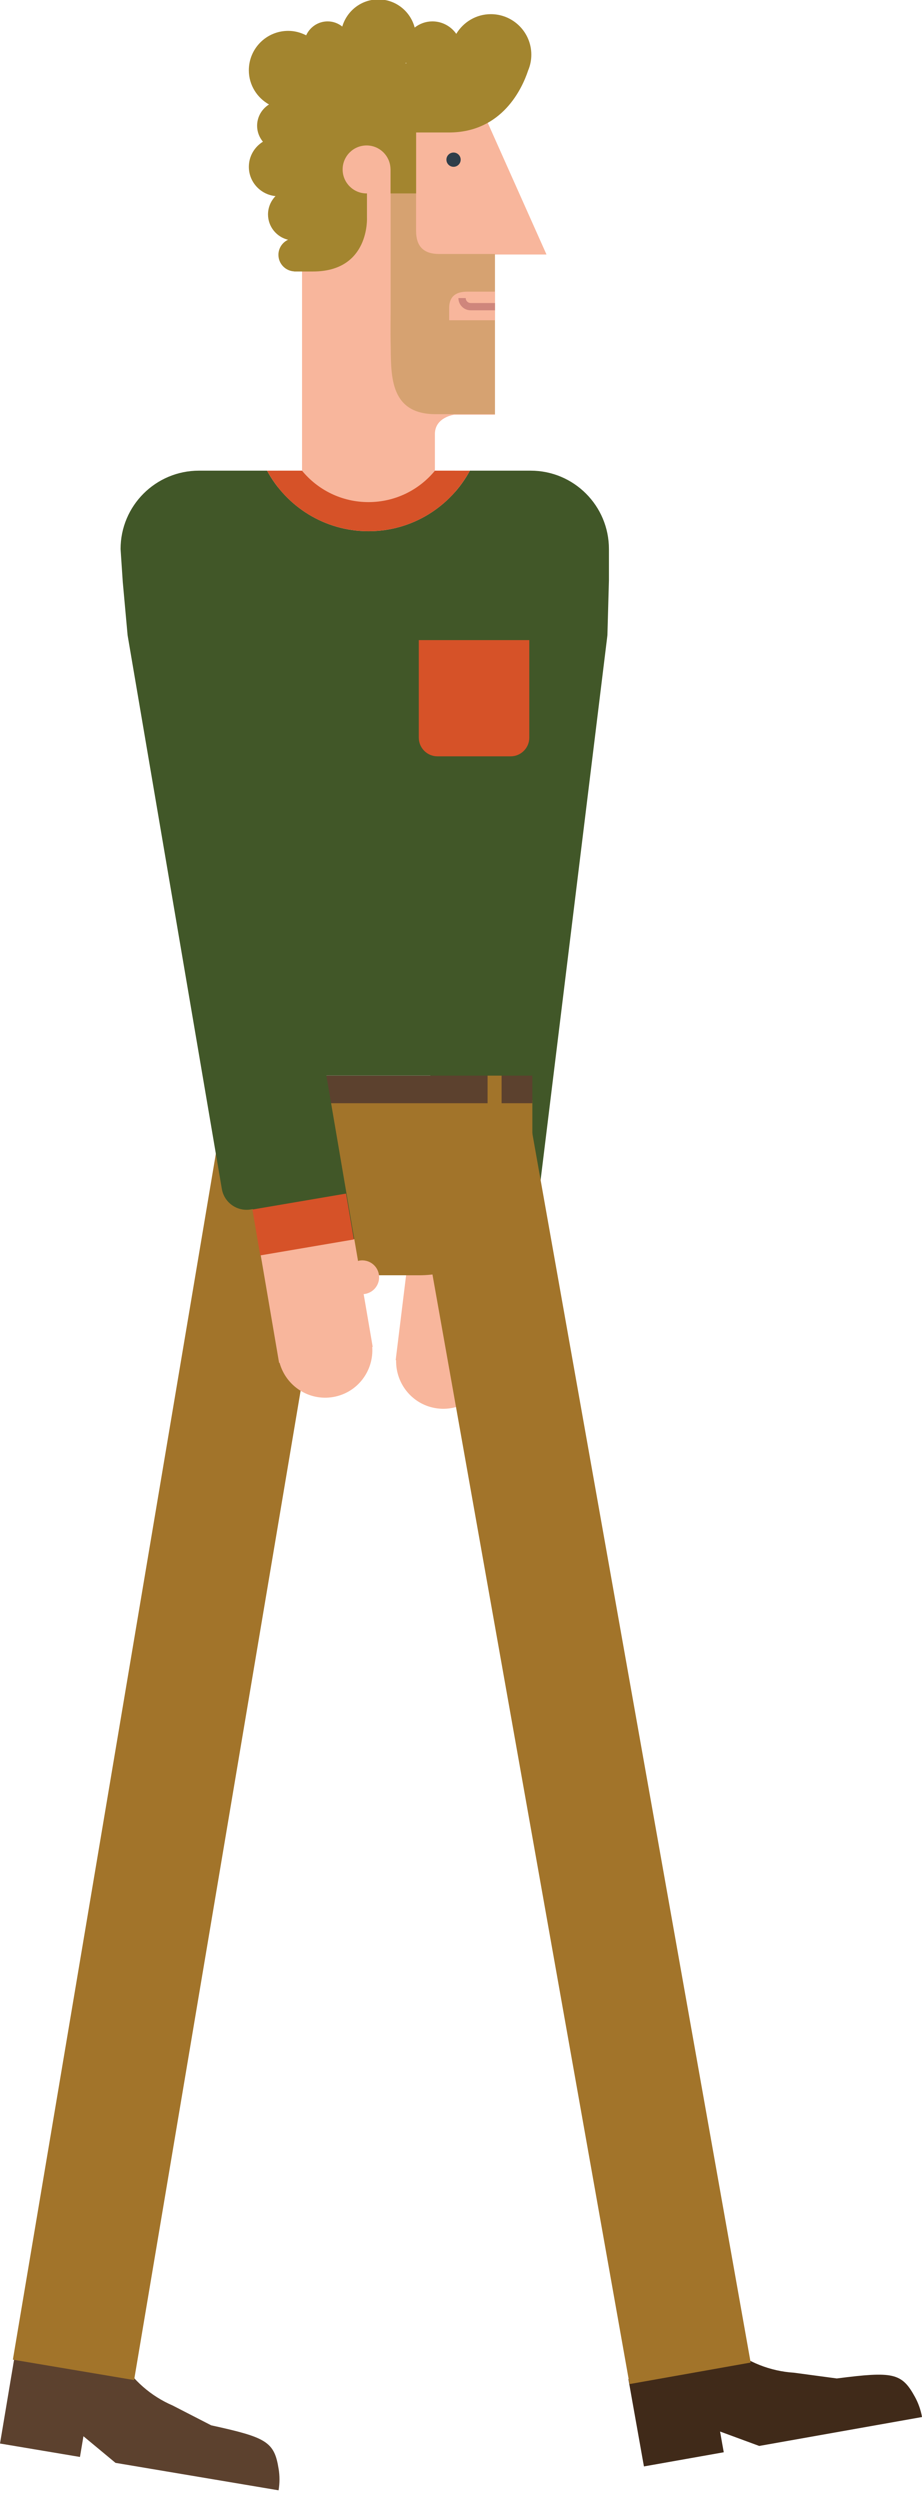 <?xml version="1.0" encoding="utf-8"?>
<!-- Generator: Adobe Illustrator 16.0.0, SVG Export Plug-In . SVG Version: 6.00 Build 0)  -->
<!DOCTYPE svg PUBLIC "-//W3C//DTD SVG 1.1//EN" "http://www.w3.org/Graphics/SVG/1.1/DTD/svg11.dtd">
<svg version="1.1" id="Layer_1" xmlns="http://www.w3.org/2000/svg" xmlns:xlink="http://www.w3.org/1999/xlink" x="0px" y="0px"
	 width="67.248px" height="182.292px" viewBox="0 0 67.248 182.292" enable-background="new 0 0 67.248 182.292"
	 xml:space="preserve">
<g>
	<path fill="#F8B69C" d="M34.905,7.453l-0.176-0.224H22.03V34.32h-1.743v10.223h12.9V34.32H31.72V34.31v-2.657
		c0-1.236,1.416-1.415,1.416-1.415h2.966v-11.68h3.758L34.905,7.453z"/>
	<path fill="#2F3E4A" d="M33.601,11.643c0,0.287-0.233,0.521-0.52,0.521c-0.287,0-0.521-0.234-0.521-0.521
		c0-0.287,0.233-0.52,0.521-0.52C33.367,11.124,33.601,11.356,33.601,11.643"/>
	<g opacity="0.4">
		<g>
			<defs>
				<rect id="SVGID_1_" x="28.486" y="9.494" width="7.616" height="20.707"/>
			</defs>
			<clipPath id="SVGID_2_">
				<use xlink:href="#SVGID_1_"  overflow="visible"/>
			</clipPath>
			<path clip-path="url(#SVGID_2_)" fill="#A3852F" d="M28.491,13.255v9.559c0,0-0.014,1.624,0,2.168
				c0.054,2.118-0.223,5.219,3.275,5.219h4.335v-11.68h-2.039h-2.034c-1.148,0-1.68-0.575-1.68-1.683V9.494h-1.858V13.255z"/>
		</g>
	</g>
	<path fill="#A3852F" d="M35.801,1.032c-1.076,0-2.006,0.581-2.522,1.436c-0.385-0.547-1.021-0.909-1.741-0.909
		c-0.488,0-0.934,0.17-1.292,0.45c-0.311-1.181-1.376-2.053-2.65-2.053c-1.253,0-2.295,0.841-2.632,1.98
		c-0.294-0.233-0.66-0.377-1.064-0.377c-0.7,0-1.299,0.419-1.569,1.016c-0.394-0.2-0.834-0.325-1.307-0.325
		c-1.589,0-2.875,1.285-2.875,2.875c0,1.073,0.596,2,1.471,2.493c-0.521,0.325-0.868,0.897-0.868,1.554
		c0,0.443,0.163,0.843,0.423,1.162c-0.613,0.381-1.025,1.057-1.025,1.831c0,1.116,0.855,2.026,1.945,2.135
		c-0.336,0.342-0.547,0.815-0.547,1.335c0,0.897,0.624,1.646,1.461,1.848c-0.413,0.193-0.702,0.61-0.702,1.099
		c0,0.648,0.509,1.173,1.147,1.208v0.007h1.373c4.159,0,3.938-3.94,3.938-3.94v-1.756c-0.009,0-0.019,0.003-0.028,0.003
		c-0.964,0-1.747-0.784-1.747-1.749s0.783-1.749,1.747-1.749c0.954,0,1.724,0.763,1.745,1.711h0.003v0.038v1.749h1.865V9.661h2.389
		c3.898,0,5.353-3.229,5.779-4.515c0.152-0.358,0.236-0.75,0.236-1.16C38.752,2.354,37.43,1.032,35.801,1.032 M29.575,4.617
		c0.014-0.016,0.025-0.033,0.042-0.048c0.007,0.019,0.019,0.033,0.028,0.048H29.575z"/>
	<path fill="#F8B69C" d="M36.102,21.267h-1.97c-0.454,0-1.371,0.045-1.371,1.198v0.887h3.341V21.267z"/>
	<path fill="#CF867C" d="M34.329,22.096c-0.2,0-0.361-0.162-0.361-0.361h-0.532c0,0.492,0.399,0.892,0.894,0.892h1.773v-0.53H34.329
		z"/>
	<g>
		<path fill="#F8B69C" d="M36.608,93.72c-0.035-0.003-0.068-0.002-0.102-0.003l0.068-0.546l0.131-1.068l-6.873-0.842l-0.131,1.067
			l-0.27,2.196l-0.529,4.307c0,0.004-0.001,0.004-0.001,0.004c-0.001,0.007-0.001,0.01-0.001,0.01l-0.039,0.336l0.031,0.004
			c-0.039,1.756,1.242,3.297,3.024,3.516c1.781,0.218,3.396-0.967,3.783-2.682l0.032,0.004l0.041-0.334l0.004-0.004
			c0,0-0.002-0.006-0.002-0.01l0.434-3.527c0.031,0.008,0.064,0.019,0.098,0.021c0.678,0.083,1.293-0.397,1.375-1.073
			C37.766,94.42,37.286,93.803,36.608,93.72"/>
		<path fill="#415728" d="M44.303,46.324L39.282,87.26c-0.123,1.002-1.035,1.715-2.035,1.593l-0.152-0.02l-0.02,0.156l-0.395,3.215
			l-6.874-0.843l0.395-3.215l0.242-1.971l0.153-1.244l4.867-39.691L44.303,46.324z"/>
		
			<rect x="30.01" y="88.298" transform="matrix(0.993 0.122 -0.122 0.993 11.203 -3.405)" fill="#D65228" width="6.928" height="3.394"/>
	</g>
	<path fill="#402A19" d="M66.733,174.777c-0.967-1.764-1.598-1.869-5.699-1.344l-3.133-0.42c-1.734-0.111-3.359-0.77-4.668-1.826
		c-0.295-0.238-0.57-0.5-0.832-0.775c-1.852,0.469-1.279,2.131-1.279,2.131l-5.289,0.939l0.127,0.717l0.176,0.992l0.178,0.998
		l0.383,2.148l0.168,0.947l0.102,0.564l5.822-1.033l-0.102-0.564l-0.166-0.947l2.854,1.051l11.875-2.109
		C67.155,175.717,66.977,175.223,66.733,174.777"/>
	<path fill="#A2742A" d="M16.052,84.727c0,4.565,3.698,8.264,8.262,8.264h6.252c4.565,0,8.263-3.698,8.263-8.264v-4.512H16.052
		V84.727z"/>
	
		<rect x="37.837" y="82.502" transform="matrix(0.985 -0.175 0.175 0.985 -21.749 9.375)" fill="#A2742A" width="8.968" height="91.193"/>
	<g>
		<path fill="#5C412E" d="M20.323,180.031c-0.316-1.986-0.876-2.297-4.918-3.18l-2.81-1.445c-1.596-0.686-2.903-1.852-3.784-3.287
			c-0.196-0.324-0.37-0.66-0.521-1.006c-1.904-0.18-1.921,1.576-1.921,1.576l-5.299-0.891l-0.119,0.715l-0.168,0.996l-0.167,0.998
			l-0.361,2.156l-0.159,0.947L0,178.178l5.833,0.98l0.095-0.568l0.158-0.943l2.338,1.941l11.894,2.002
			C20.407,181.057,20.406,180.533,20.323,180.031"/>
		
			<rect x="8.51" y="82.269" transform="matrix(0.986 0.166 -0.166 0.986 21.343 -0.387)" fill="#A2742A" width="8.968" height="91.196"/>
	</g>
	<rect x="15.996" y="78.428" fill="#5C412E" width="22.833" height="2.017"/>
	<rect x="20.872" y="78.428" fill="#A2742A" width="1.024" height="2.909"/>
	<rect x="35.562" y="78.428" fill="#A2742A" width="1.023" height="2.909"/>
	<path fill="#415728" d="M38.706,34.32h-4.435c-1.418,2.627-4.197,4.417-7.395,4.417c-3.198,0-5.978-1.791-7.398-4.417h-4.969
		c-3.157,0-5.715,2.559-5.715,5.715l0.161,2.408l0.352,3.881h6.689v32.104h0.567h19.914h2.383V46.324h5.443l0.111-4.006v-2.283
		C44.415,36.879,41.858,34.32,38.706,34.32"/>
	<path fill="#D65228" d="M26.876,38.734c3.197,0,5.977-1.787,7.396-4.414h-1.125h-1.401h-0.022
		c-1.149,1.401-2.894,2.293-4.848,2.293c-1.955,0-3.7-0.892-4.849-2.293h-1.964h-0.586C20.898,36.947,23.678,38.734,26.876,38.734"
		/>
	<path fill="#D65228" d="M30.546,53.791c0,0.75,0.611,1.36,1.363,1.36h5.333c0.752,0,1.363-0.61,1.363-1.36v-7.116h-8.06V53.791z"/>
	<g>
		<path fill="#F8B69C" d="M26.21,91.921c-0.033,0.005-0.062,0.019-0.095,0.028l-0.094-0.545l-0.182-1.062l-6.826,1.167l0.182,1.062
			l0.373,2.183l0.729,4.276c0,0.002,0.001,0.007,0.001,0.007c0.001,0.004,0.001,0.004,0.002,0.01l0.057,0.33l0.033-0.006
			c0.466,1.694,2.134,2.799,3.906,2.498c1.771-0.303,2.976-1.898,2.854-3.653l0.033-0.005l-0.056-0.332
			c-0.001-0.005-0.001-0.005-0.001-0.01l-0.001-0.004l-0.6-3.502c0.033-0.006,0.064-0.005,0.099-0.01
			c0.673-0.115,1.126-0.75,1.011-1.424C27.522,92.259,26.884,91.806,26.21,91.921"/>
		<path fill="#415728" d="M9.307,46.324l6.874,40.373c0.169,0.994,1.114,1.663,2.108,1.493l0.152-0.025l0.026,0.151l0.545,3.194
			l6.827-1.167l-0.546-3.193l-0.334-1.954l-0.209-1.234l-6.735-39.418L9.307,46.324z"/>
		
			<rect x="18.678" y="87.557" transform="matrix(0.986 -0.168 0.168 0.986 -14.716 5.004)" fill="#D65228" width="6.926" height="3.393"/>
	</g>
</g>
</svg>

